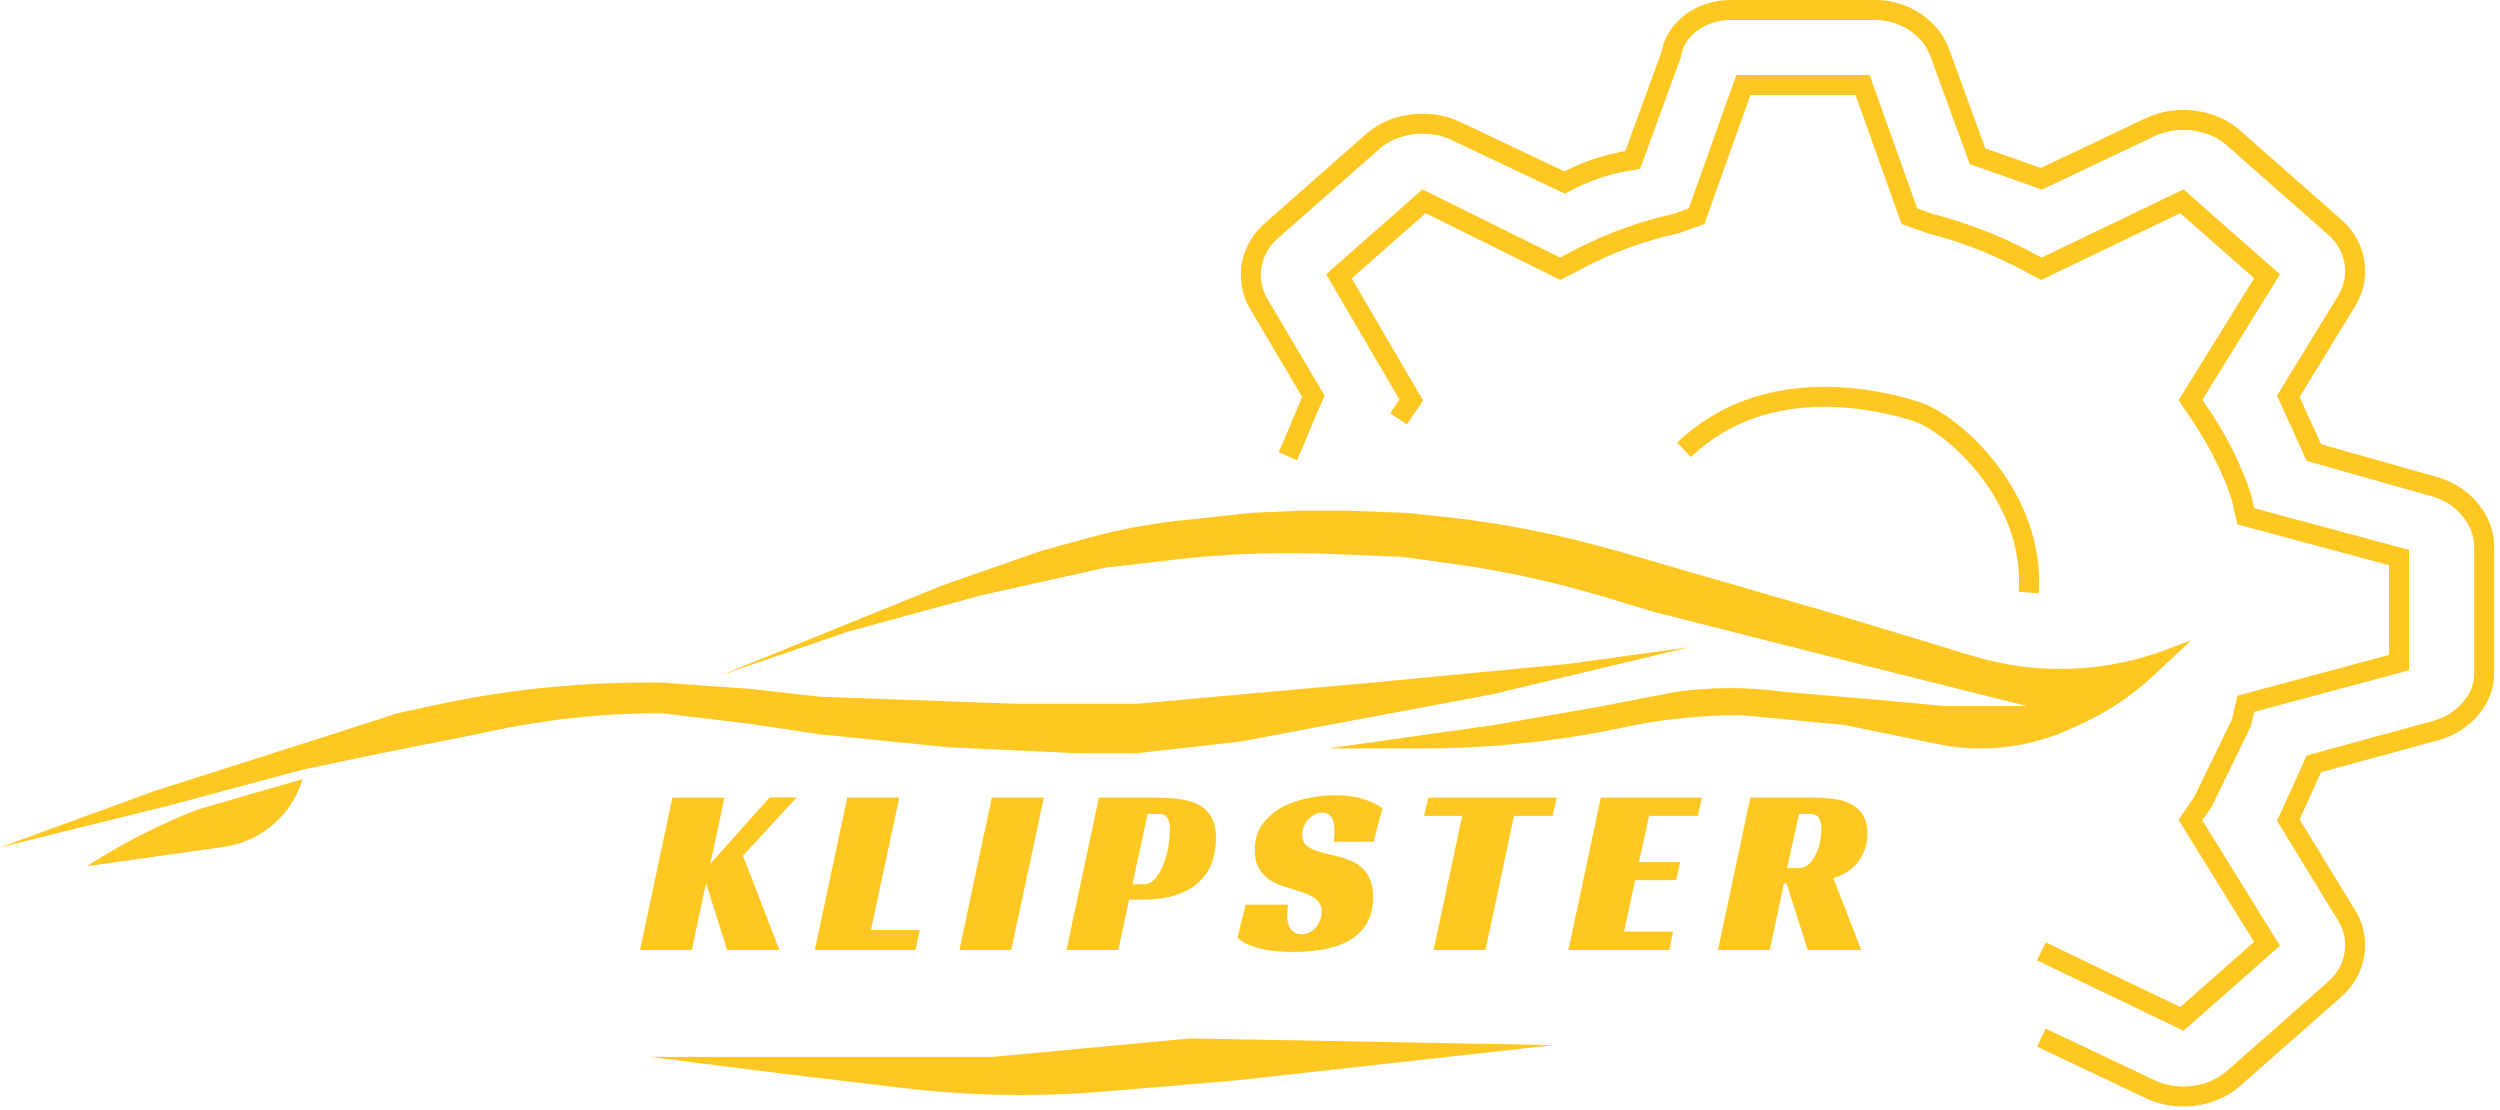 <svg width="250" height="111" viewBox="0 0 250 111" fill="none" xmlns="http://www.w3.org/2000/svg">
<path d="M128.783 45.63C129.634 43.755 130.486 41.505 131.337 39.63L125.802 30.253C124.525 28.003 124.951 25.003 127.08 23.128L137.298 14.127C139.426 12.251 142.832 11.876 145.387 13.001L156.456 18.252C158.585 17.127 160.714 16.377 163.268 16.002L167.1 5.501C167.526 2.875 170.08 1 173.06 1H187.536C190.516 1 193.07 2.875 193.922 5.125L197.754 15.627L204.14 17.877L215.209 12.626C217.764 11.501 221.17 11.876 223.298 13.752L233.516 22.753C235.645 24.628 236.071 27.628 234.794 29.878L228.833 39.63L231.388 45.255L243.308 48.631C246.289 49.381 248.417 52.006 248.417 54.631V67.383C248.417 70.008 246.289 72.258 243.734 73.009L231.388 76.384L228.833 82.01L234.794 91.761C236.071 94.011 235.645 97.011 233.516 98.887L223.298 107.888C221.17 109.763 217.764 110.138 215.209 109.013L204.14 103.762M204.14 95.136L218.189 101.887L226.704 94.386L219.041 82.01L220.318 80.135L224.15 72.258L224.576 70.383L239.902 66.258V55.757L224.576 51.631L224.15 49.756C223.298 47.13 222.021 44.505 220.318 41.88L219.041 40.005L226.704 27.628L218.189 20.127L204.14 26.878L202.011 25.753C199.031 24.253 196.051 23.128 193.07 22.378L190.942 21.628L186.258 8.501H174.338L169.654 21.628L167.526 22.378C164.12 23.128 161.139 24.253 158.159 25.753L156.03 26.878L142.407 20.127L133.892 27.628L141.129 40.005L139.852 41.88" stroke="#FFC722" stroke-width="2"/>
<path d="M15.484 79.085L0 84.735L17.127 80.498L30.265 76.966L38.124 75.318L47.626 73.435L48.523 73.237C54.321 71.96 60.24 71.316 66.176 71.316L74.942 72.375L81.997 73.435L94.882 74.73L107.591 75.318H113.727L124.026 74.157L133.494 72.375L149.213 69.432L168.92 64.724L156.955 66.372L137.248 68.255L113.727 70.374H101.587L81.997 69.668L74.942 68.88L66.176 68.255H64.605C57.492 68.255 50.4 69.014 43.448 70.519L39.767 71.316L33.197 73.435L15.484 79.085Z" fill="#FFC722"/>
<path d="M9.399 86.167L8.68 86.619L22.36 84.694C26.093 84.169 29.18 81.519 30.264 77.908L24.985 79.438L19.706 80.968C16.117 82.378 12.666 84.118 9.399 86.167Z" fill="#FFC722"/>
<path d="M94.224 58.545L72.025 67.549L84.802 63.163L98.067 59.544L110.44 56.786L117.218 55.99C122.43 55.378 127.681 55.178 132.925 55.39L140.241 55.686L145.259 56.38C150.39 57.089 155.457 58.196 160.416 59.69L165.401 61.192L185.812 66.372L202.704 70.609H194.493L187.792 69.98L178.539 69.197L178.274 69.161C174.702 68.683 171.081 68.695 167.512 69.197L160.239 70.609L149.447 72.493L132.79 74.847H142.149C149.339 74.847 156.507 74.058 163.524 72.493C166.986 71.845 170.5 71.519 174.022 71.519H174.206L184.404 72.493L193.767 74.41C195.185 74.701 196.63 74.847 198.078 74.847C201.127 74.847 204.141 74.198 206.92 72.943L208.007 72.453C210.709 71.232 213.193 69.575 215.357 67.548L219.127 64.017L216.592 64.971C212.092 66.665 207.25 67.252 202.474 66.684C200.724 66.476 198.995 66.114 197.308 65.603L182.762 61.192L161.647 55.071L159.808 54.574C154.66 53.181 149.409 52.202 144.105 51.647L140.679 51.288L134.763 51.069H129.942L125.048 51.288L119.652 51.885L118.465 52.004C115.311 52.322 112.188 52.891 109.125 53.707L104.167 55.071L94.224 58.545Z" fill="#FFC722"/>
<path d="M123.587 108.043L155.312 104.512L118.985 103.843L99.264 105.689H87.431H64.986L78.227 107.361L90.26 108.796C96.975 109.597 103.755 109.714 110.494 109.146L123.587 108.043Z" fill="#FFC722"/>
<path d="M202.872 59.263C203.531 49.641 195.292 42.316 191.629 41.147C188.495 40.146 176.726 36.97 168.401 44.99" stroke="#FFC722" stroke-width="2"/>
<path d="M71.032 86.384L76.96 79.736H79.672L74.296 85.568L77.944 95H72.712L70.6 88.304L69.184 95H64L67.24 79.76H72.448L71.032 86.384ZM84.722 79.76H89.93L87.098 92.984H91.97L91.562 95H81.482L84.722 79.76ZM101.124 95H95.94L99.18 79.76H104.388L101.124 95ZM114.352 88.424C114.832 88.424 115.232 88.224 115.552 87.824C115.888 87.424 116.16 86.936 116.368 86.36C116.592 85.784 116.752 85.184 116.848 84.56C116.944 83.936 116.992 83.392 116.992 82.928C116.992 82.496 116.92 82.136 116.776 81.848C116.632 81.544 116.32 81.392 115.84 81.392H114.76L113.248 88.424H114.352ZM112.912 89.96L111.832 95H106.648L109.888 79.76H115.432C116.344 79.76 117.176 79.808 117.928 79.904C118.68 80 119.328 80.192 119.872 80.48C120.416 80.768 120.84 81.184 121.144 81.728C121.448 82.256 121.6 82.968 121.6 83.864C121.6 84.696 121.464 85.488 121.192 86.24C120.936 86.976 120.512 87.624 119.92 88.184C119.344 88.728 118.592 89.16 117.664 89.48C116.736 89.8 115.608 89.96 114.28 89.96H112.912ZM133.374 84.176C133.422 83.936 133.446 83.608 133.446 83.192C133.446 82.952 133.43 82.72 133.398 82.496C133.366 82.256 133.31 82.048 133.23 81.872C133.15 81.68 133.03 81.536 132.87 81.44C132.71 81.328 132.502 81.272 132.246 81.272C131.958 81.272 131.694 81.336 131.454 81.464C131.214 81.592 130.998 81.76 130.806 81.968C130.63 82.16 130.486 82.392 130.374 82.664C130.278 82.92 130.23 83.192 130.23 83.48C130.23 83.896 130.334 84.216 130.542 84.44C130.766 84.664 131.054 84.848 131.406 84.992C131.758 85.136 132.158 85.256 132.606 85.352C133.054 85.448 133.518 85.56 133.998 85.688C134.398 85.8 134.798 85.944 135.198 86.12C135.598 86.296 135.95 86.536 136.254 86.84C136.574 87.128 136.83 87.512 137.022 87.992C137.214 88.456 137.31 89.04 137.31 89.744C137.31 90.752 137.11 91.6 136.71 92.288C136.31 92.976 135.758 93.536 135.054 93.968C134.35 94.4 133.51 94.712 132.534 94.904C131.574 95.096 130.526 95.192 129.39 95.192C128.238 95.192 127.294 95.12 126.558 94.976C125.838 94.816 125.27 94.648 124.854 94.472C124.358 94.264 123.99 94.024 123.75 93.752L124.566 90.464H128.79C128.774 90.608 128.758 90.808 128.742 91.064C128.726 91.304 128.718 91.496 128.718 91.64C128.718 91.832 128.742 92.032 128.79 92.24C128.838 92.448 128.91 92.64 129.006 92.816C129.118 92.992 129.27 93.136 129.462 93.248C129.654 93.36 129.894 93.416 130.182 93.416C130.502 93.416 130.782 93.344 131.022 93.2C131.278 93.056 131.486 92.88 131.646 92.672C131.822 92.448 131.95 92.208 132.03 91.952C132.126 91.68 132.174 91.416 132.174 91.16C132.174 90.808 132.086 90.512 131.91 90.272C131.75 90.032 131.526 89.832 131.238 89.672C130.95 89.496 130.614 89.352 130.23 89.24C129.862 89.112 129.478 88.984 129.078 88.856C128.694 88.744 128.286 88.608 127.854 88.448C127.438 88.288 127.054 88.064 126.702 87.776C126.35 87.488 126.054 87.128 125.814 86.696C125.59 86.248 125.478 85.68 125.478 84.992C125.478 83.968 125.734 83.112 126.246 82.424C126.774 81.72 127.43 81.152 128.214 80.72C129.014 80.288 129.886 79.984 130.83 79.808C131.774 79.616 132.67 79.52 133.518 79.52C134.638 79.52 135.598 79.656 136.398 79.928C137.214 80.184 137.83 80.488 138.246 80.84L137.358 84.176H133.374ZM155.266 81.584H151.402L148.546 95H143.362L146.218 81.584H142.402L142.834 79.76H155.674L155.266 81.584ZM160.082 79.76H170.187L169.802 81.584H164.906L163.898 86.216H168.002L167.618 88.016H163.514L162.41 93.152H167.306L166.946 95H156.842L160.082 79.76ZM186.745 83.384C186.745 84.328 186.481 85.2 185.953 86C185.425 86.8 184.553 87.408 183.337 87.824L186.121 95H180.769L178.657 88.352H178.393L176.977 95H171.793L175.033 79.76H181.345C182.081 79.76 182.777 79.808 183.433 79.904C184.089 79.984 184.657 80.16 185.137 80.432C185.633 80.688 186.025 81.056 186.313 81.536C186.601 82 186.745 82.616 186.745 83.384ZM179.833 86.816C180.249 86.816 180.601 86.68 180.889 86.408C181.193 86.12 181.433 85.776 181.609 85.376C181.801 84.976 181.937 84.552 182.017 84.104C182.097 83.64 182.137 83.24 182.137 82.904C182.137 82.488 182.065 82.136 181.921 81.848C181.777 81.544 181.465 81.392 180.985 81.392H179.905L178.705 86.816H179.833Z" fill="#FFC722"/>
</svg>
